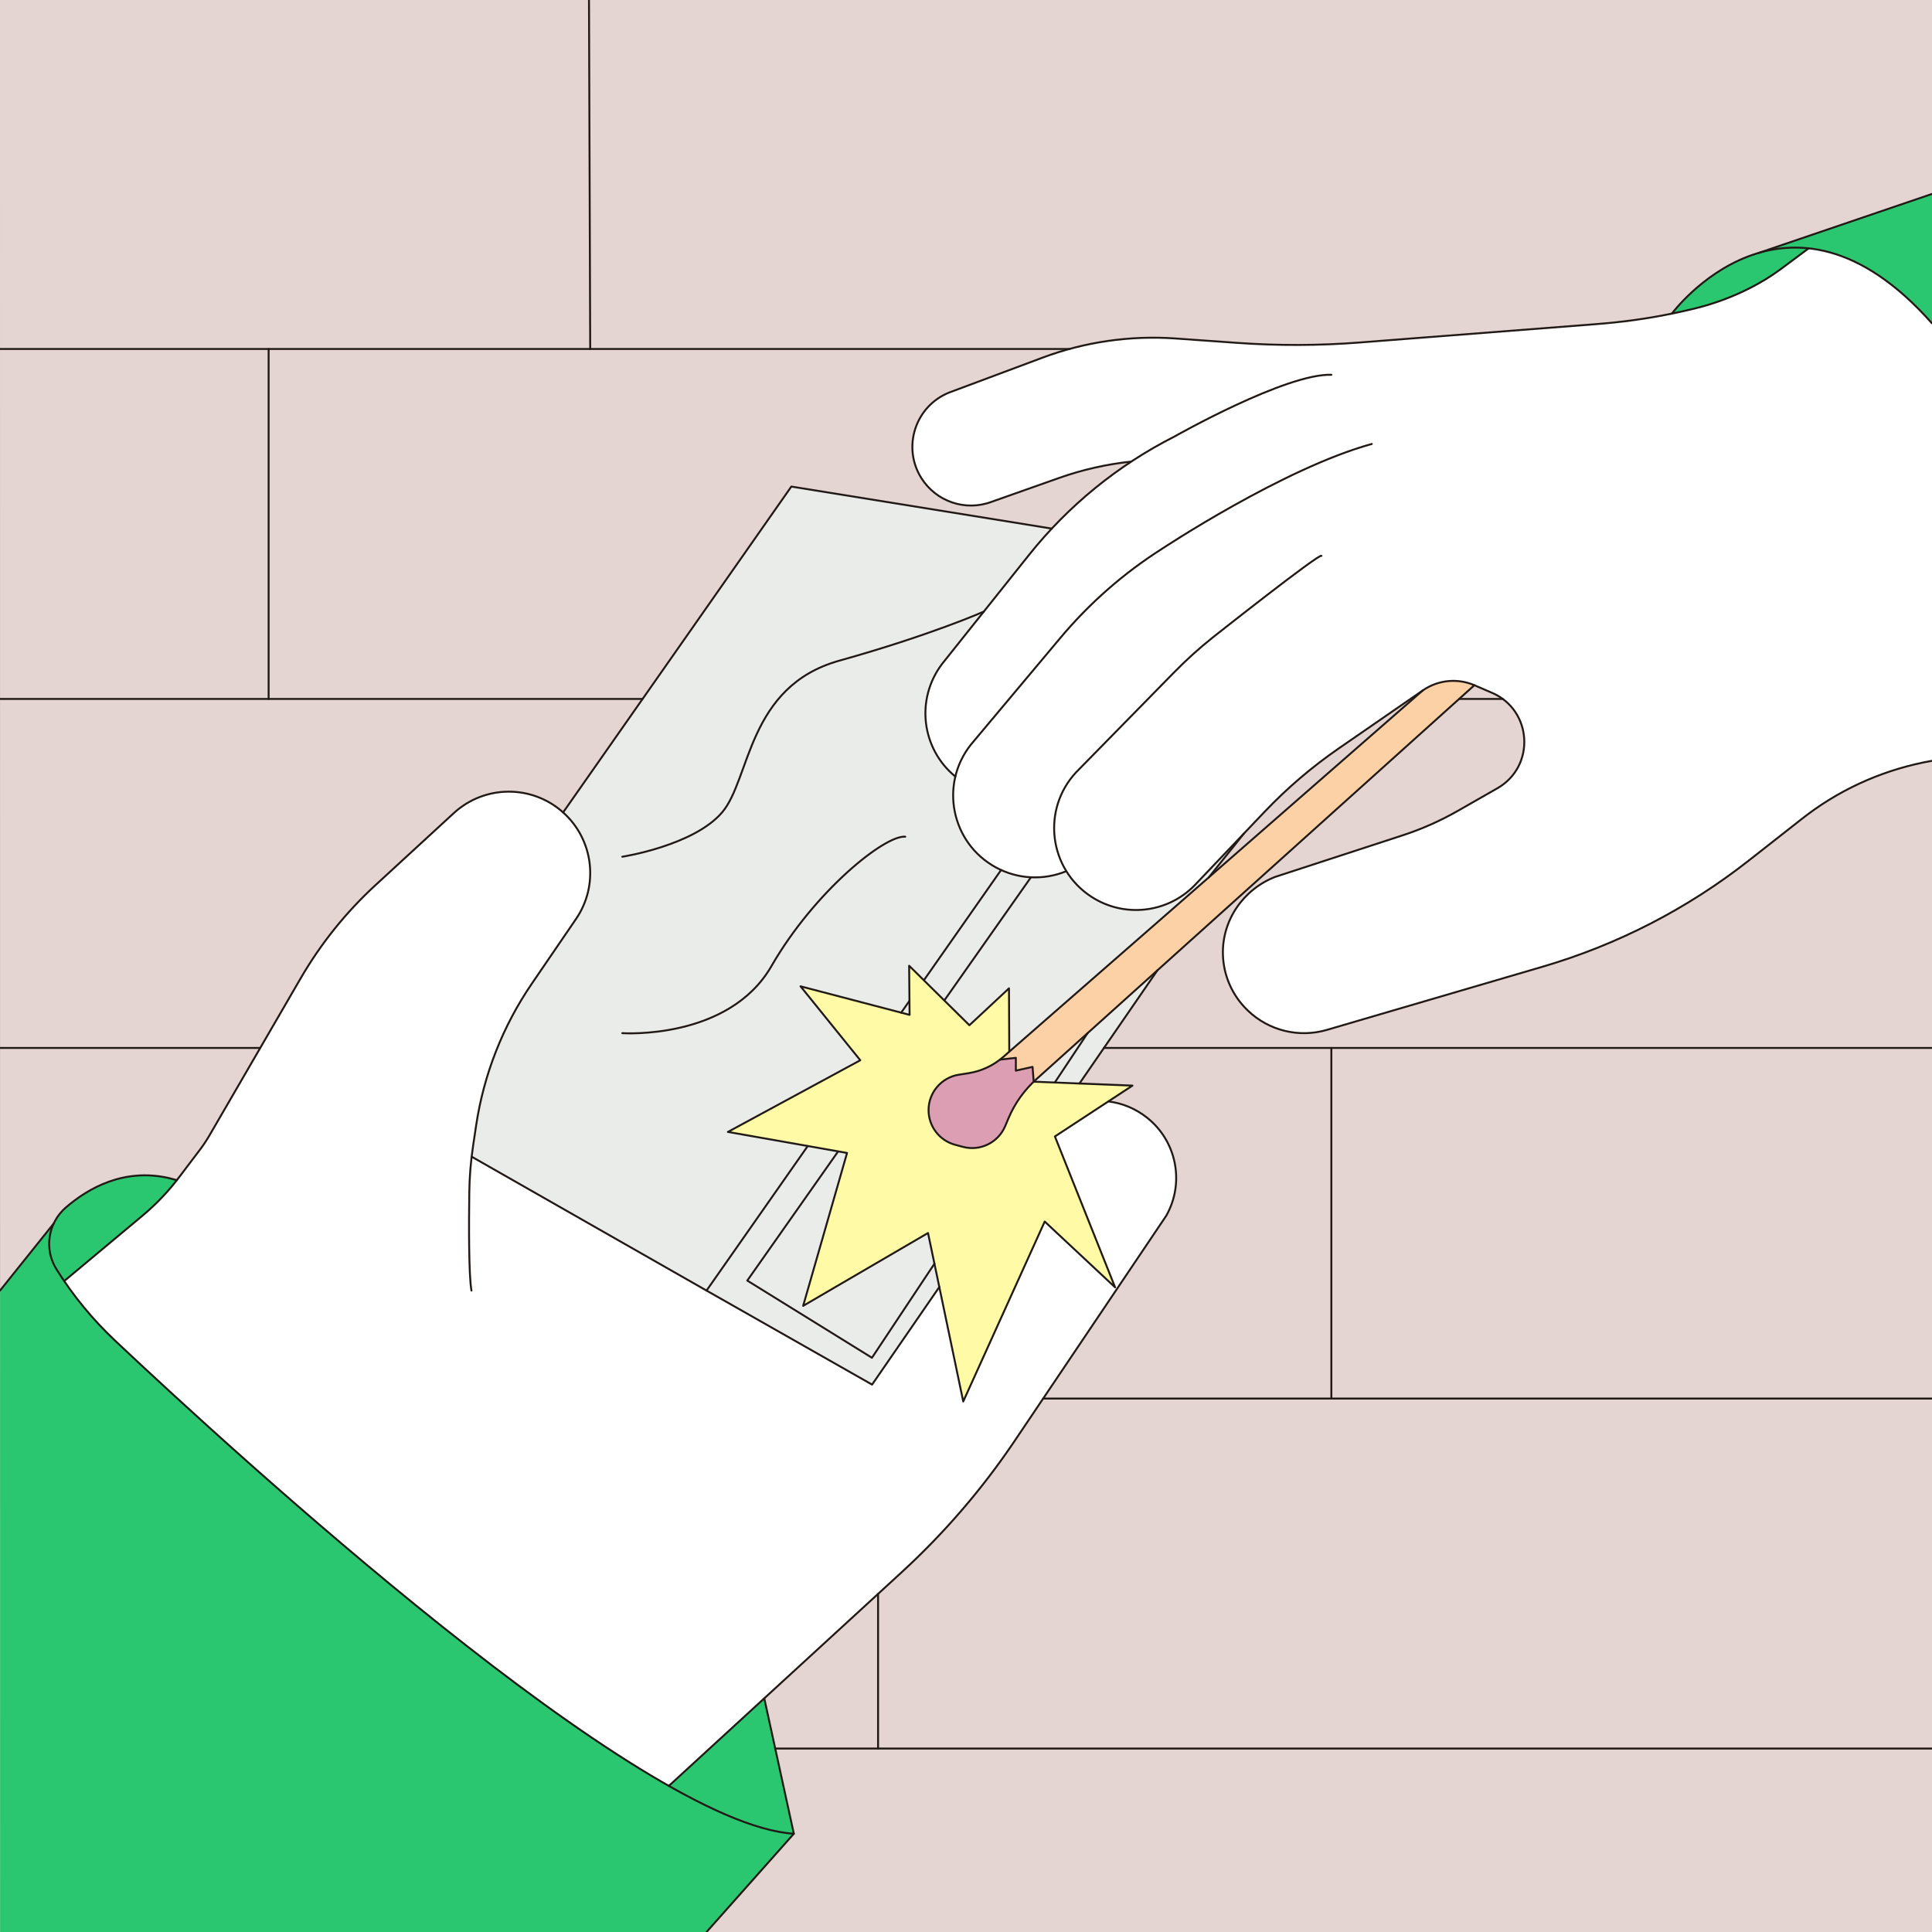<?xml version="1.0" encoding="UTF-8"?><svg id="b" xmlns="http://www.w3.org/2000/svg" viewBox="0 0 1000 1000"><rect x="0" y="0" width="1000" height="1000" fill="#808080" stroke="none"/><defs><style>.c{fill:none;stroke:#211915;stroke-linecap:round;stroke-linejoin:round;}.d{fill:#eaecea;}.e{fill:#fdd1a6;}.f{fill:#e4d4d2;}.g{fill:#fff;}.h{fill:#fffaa5;}.i{fill:#fdf9a7;}.j{fill:#dc9eb2;}.k{fill:#2bc670;}</style></defs><polygon class="f" points="0 0 .06 1000 1000 1000 1000 0 0 0"/><polygon class="k" points="90.65 610.86 87.01 609.7 80.07 608.71 75.93 608.34 69.48 608.54 64.19 609.6 56.75 611.52 46.5 615.98 38.39 621.44 32.44 626.24 29.3 629.87 27.48 634.17 25.44 636.23 .04 668 .06 1000 365.7 1000 371.49 993.47 410.56 949.5 408.43 937.9 394.7 875.29 90.65 610.86"/><polygon class="d" points="451.39 716.67 244.03 598.64 247.88 574.31 253.37 553.43 257.97 541.06 264.39 527.3 272.64 513.35 278.15 504.92 286.96 492.03 294.26 481.34 300.68 471.44 303.11 465.87 304.63 460.37 305.32 454.61 305.49 449.34 304.48 442.74 302.52 436.68 300.07 431.21 294.96 424.03 291.03 420.13 291.99 420 293.64 417.47 409.71 251.92 720.2 302.58 641.96 433.5 630.73 447.89 628.7 450.3 597.75 503.8 451.39 716.67"/><path class="g" d="m33.11,663.17l2.63-2.2,8.23-6.87,11.43-9.55,13.28-11.09,9.14-7.79,5.36-5.21,5.8-6.44,3.87-4.88,4.3-5.67,6.98-9.22,2.03-2.68,1.63-2.8,6.57-11.31,9.16-15.77,11.06-19.28,15.44-26.35,8.64-14.73,7.17-10.8,7.53-9.96,7.72-9.04,7.08-7.44,8.51-8.07,11.57-10.64s12.6-11.58,13.32-12.24,10.64-9.79,10.64-9.79l5.77-5.05,5.71-3.64,4.78-2.17,5.83-1.73,8.68-1,6.65.46,7.04,1.68,7.54,3.36,6.85,4.87,3.93,3.9,5.11,7.18,3.72,8.82.7,2.71.83,5.34v6.52l-.68,5.76-1.53,5.5-2.43,5.57-4.53,7.13-1.89,2.76-7.3,10.69-8.81,12.89-8.71,13.32-5.06,9.06-6.42,13.76-4.6,12.37-3.38,11.56-2.11,9.31-1.62,9.51-2.22,14.82,121.32,69.36,86.04,48.67,97.36-141.24,4.87-2.48,7.68-2.37,7.16-.76,7.89.7,7.92,2.4,6.21,3.28,5.76,4.5,5.4,6.25,2.79,4.64,2.41,5.8,1.49,6.29.46,7.23-.64,5.9-1.64,6.15-1.57,3.79-1.78,3.22-3.56,5.29-57.25,85.03-5.29,7.86-5.52,8.19-3.76,5.58-4.77,7.04-4,5.69-9.93,13.27-10.85,13.23-6.21,7.06-4.57,4.97-5.94,6.21-10.46,10.3-16.57,15.27-6.22,5.71-5.49,5.04-6.98,6.41-12.95,11.89-28.16,25.84-48.5,44.51-4.27-2.45-12.16-7.3-27.31-17.84-17.23-12.09-29.11-21.57-37.95-29.85-24.59-20.21-38.44-32.73-40.72-35.99-38.52-35.2-11.45-10.69-12.43-12.12-9.19-9.88-5.66-7.81-4.04-5.5Z"/><path class="g" d="m1000,167.37l-7.92-8.82-6.38-5.57-8.15-6.49-5.22-4.07-7.13-4.33-9.04-4.2-10.57-3.82-8.28-1.27-1.69.38-7.22,5.22-12.12,8.62-2.54,2.28-5.31,2.48-12.9,6.1-6.65,2.54-8.58,2.63-14.95,3.32-11.75,2.16-19.68,2.86-16.43,1.12-16.19,1.38-60.21,4.43-30.63,2.43-23.67,1.77h-22.72l-19.86-.77-29.97-1.88-11.61-1h-8.52l-13.71.88-12.39,1.55-12.6,2.7-7.99,2.36-38.1,14.4-18.07,6.55-5.11,2.36-6.02,5.24-4.19,5.37-2.09,5.5-1.31,5.37-.3,5.89,1.08,6.55,1.57,4.71,2.75,4.06,3.93,4.98,3.54,3.01,4.06,2.62,5.89,1.96,3.8.65,3.14.12h2.49l4.19-.52,4.45-1.18,23.04-8.51,8.22-2.75,11.68-3.8,9.03-2.49,9.3-1.96,9.65-1.39-1,1.52-5.37,3.8-5.49,3.99-8.24,6.43-12.85,11.86-7.41,7.25-10.38,12.19-9.24,11.83-13.82,17.66-8.9,11.2-6.43,7.74-5.11,6.76-4.12,5.11-2.8,4.28-1.3,3.95-2,5.93-.33,5.11v9.56l1.65,6.76,2.47,6.26,3.13,4.61,3.62,5.11,4.36,3.93-.5,2.6-.64,6.3.44,7,1.6,6.7,1.9,5.1,4,6.6,6.28,7.21,6.02,4.5,4.56,2.37,9.64,3.03,5.77.79,6.94-.05,11.4-2.94,3.15,4.29,5.63,5.49,5.22,3.88,5.63,2.81,4.96,1.88,3.21.94,5.36.4,3.75.27,7.63-.8,3.88-.94,4.15-1.74,5.09-2.41,3.75-2.28,3.62-3.08,3.21-3.88,3.75-4.02,3.88-3.62,21.29-22.28,9.63-9.78,7.1-7.1,6-5.36,6.15-5.21,8.36-6.23,7.28-5.42,11.92-8.2,27.86-18.88,5.88-4.33,5.11-2.17,5.11-.77h5.94s6.91,1.7,6.91,1.7l5.73,2.17,5.88,2.63,3.94,2.68,3.79,3.08,4.13,6.1,2.15,5.38.9,5.38-.36,7.54-2.51,7.36-3.52,5.32-3.3,3.11-5.2,3.59-6.1,3.77-5.74,3.23-8.97,4.84-6.64,3.59-11.84,5.02-12.49,4.75-28.71,9.13-23.9,7.81-9.37,3.12-5.17,2.28-3.12,2.04-5.29,4.08-4.8,5.17-2.54,3.64-3.71,7.17-2.04,6.85-.72,8.17.72,5.77,1.32,6.73,2.64,5.65,3.48,6.01,3.48,4.32s5.05,4.2,5.41,4.56,5.41,3.36,5.41,3.36l8.29,3.48,8.41,1.58h5.77l3.84-.62,5.65-1.2,81.84-23.94,27.02-7.72,22.64-7.2,12.1-5.08,16.46-7.52,18.37-9.61,22.78-13.96,14.68-10.73,12.99-10.05,12.53-9.82,7-5.87,9.26-6.32,8.13-4.86,6.44-3.39,9.71-4.29,10.05-3.73,9.37-2.82,11.44-2.24v-226.4Z"/><polygon class="k" points="1000 167.37 989.36 156.32 982.84 150.71 968.29 139.76 965.2 138.09 956.16 133.89 951.37 131.75 942.45 129.38 936.19 128.54 916.28 143.01 911.5 146.34 903.91 149.9 896.91 153.22 882.65 158.26 870.93 161.11 865.35 162.35 867.76 159.28 873.85 152.51 881.98 145.63 892.7 138.52 902.74 133.78 916.52 128.79 924.74 125.88 1000.08 100.38 1000 167.37"/><polyline class="i" points="468.28 603.12 477.54 610.69 486.96 614.95"/><polyline class="h" points="546.27 588.8 576.51 665.35 540.7 631.84 498.63 724.74 480.19 638.48 415.92 675.71 438.04 597.08 377.34 585.86 445.09 548.88 415.67 510.91 471.05 524.85 471.32 500.94 501.72 530.52 522.11 511.66 522.9 556.39 534.8 559.51 586.15 561.91 545.96 587.98"/><polygon class="e" points="733.36 359.87 606.12 471.23 531.32 536.49 519.15 547.2 515.99 549.9 510.92 552.61 503.48 555.08 498.3 556.1 492.66 557.23 488.94 558.8 483.65 564.33 481.62 568.61 480.61 572.44 480.72 576.95 482.39 582.53 485.56 587.2 490.3 590.92 496.04 592.84 501.34 594.25 506.07 594.25 510.24 592.84 513.17 591.6 515.99 589.23 518.92 585.74 520.5 581.68 523.2 575.93 525.34 571.88 527.82 568.27 532.11 562.86 536.16 558.8 763.14 355.01 761.34 354.06 759.35 353.23 754.3 352.31 751.25 352.59 746.62 353.02 741.82 354.44 737.46 356.5 733.36 359.87"/><polygon class="j" points="518.02 548.49 525.75 547.66 525.84 554.08 534.14 552.27 534.8 559.51 530.69 564.53 527.82 568.27 525.34 571.88 522.03 578.43 521.06 580.82 519.67 584.35 518.02 586.8 515.99 589.23 513.17 591.6 509.3 593.16 507.08 593.9 504.94 594.14 501.34 594.25 496.8 593.4 490.3 590.92 485.56 587.2 482.87 583.49 481.01 578.43 480.61 572.44 481.24 569.82 482.73 565.84 484.46 562.96 486.6 560.74 488.94 558.8 492.66 557.23 495.56 556.55 500.91 555.73 506.17 554.74 510.21 553.01 513.66 550.95 518.02 548.49"/><line class="i" x1="503.46" y1="616.08" x2="511.19" y2="613.91"/><line class="c" x1="478.27" y1="507.27" x2="518.16" y2="450.31"/><line class="c" x1="466.45" y1="524.15" x2="470.62" y2="518.19"/><polyline class="c" points="486.23 666.09 451.39 716.67 365.7 668 418.05 593.24"/><line class="c" x1="599.07" y1="502.25" x2="558.73" y2="560.82"/><path class="c" d="m763.14,354.66l-226.87,204.08c-6.14,5.53-11,12.34-14.22,19.94l-1.79,4.24c-3.61,8.53-12.96,13.09-21.91,10.68l-3.99-1.07c-8.08-2.17-13.7-9.48-13.74-17.84h0c-.04-9.18,6.64-17.02,15.71-18.43l4.87-.76c6.7-1.04,12.97-3.96,18.08-8.43l217.23-189.78"/><path class="c" d="m683.98,287.72c-.57-1.82-56.08,42.08-56.08,42.08-7.33,5.83-13.87,11.77-20.46,18.49l-50.42,51.42c-17.98,19.26-14.21,50.09,7.88,64.45h0c16.95,11.02,39.33,8.54,53.45-5.94l36.25-38.09c11.62-12.21,24.48-23.2,38.36-32.77l43.55-30.05c7.83-5.4,17.89-6.4,26.63-2.64l9.11,3.92c20.96,9.01,22.6,38.1,2.79,49.42l-20.47,11.69c-9.07,5.18-18.65,9.43-28.58,12.67l-65.99,21.52c-16.4,6.43-27.53,22.38-27.02,40.19.3,10.44,4.47,20.89,12.91,28.99h0c10.85,10.42,26.45,14.23,40.89,10l111.71-32.72c38.66-11.32,74.8-29.92,106.49-54.79l27.88-21.88c.89-.7,1.79-1.39,2.7-2.07,19.2-14.4,41.32-23.74,64.43-27.82"/><path class="c" d="m551.71,451.01c-11.47,4.66-24.76,4.21-36.24-2.04h0c-23.14-12.6-29.29-43.04-12.87-63.64l46.27-55.19c15.05-17.95,32.73-33.44,52.4-45.96,0,0,63.06-41.84,108.76-54.38"/><path class="c" d="m494.49,401.93c-17.28-14.05-20.91-39.77-6.83-58.34l44.9-56.3c20.44-25.63,46.15-46.56,75.39-61.37,0,0,57.61-32.69,81.17-31.93"/><path class="c" d="m585.24,238.95c-12.58,1.36-25,4.17-37.01,8.42l-34.94,12.35c-13.55,5.11-28.81-.07-36.46-12.36h0c-9.96-16.01-3.06-37.14,14.44-44.18l48.29-18.04c21.98-8.21,45.47-11.6,68.87-9.94l31.99,2.27c21.15,1.5,42.39,1.44,63.53-.21l121.08-9.4c3.57-.28,7.14-.6,10.71-.97,13.96-1.44,27.79-3.89,41.42-7.2,10.07-2.45,19.82-6.08,29.04-10.81h0c5.3-2.71,10.37-5.83,15.18-9.34l14.79-11.02"/><polyline class="c" points="291.47 420.51 409.59 251.85 544.39 273.6"/><line class="c" x1="365.7" y1="668" x2="244.38" y2="598.84"/><path class="c" d="m244.03,668c-1.44-7.84-1.34-34.49-1.13-50.58.1-8.15.76-16.29,1.97-24.35l1.58-10.57c3.94-26.28,13.77-51.33,28.76-73.27l22.95-33.59c11.92-17.45,9.06-41.03-6.68-55.13h0c-16.15-14.47-40.65-14.31-56.61.37l-40.53,37.27c-15.24,14.01-28.27,30.24-38.67,48.14l-47.23,81.35c-1.52,2.61-3.19,5.13-5.02,7.54l-10.79,14.25c-5.5,7.27-11.82,13.89-18.81,19.74l-40.36,33.71"/><path class="c" d="m574.01,570.14c6.97.9,13.79,3.68,19.73,8.39h0c15.32,12.16,19.53,33.66,9.92,50.71l-78.46,116.54c-16.74,24.86-36.35,47.67-58.43,67.94l-120.58,110.66"/><path class="c" d="m395.59,879.1l15.3,70.04c-80.11-5.08-289.03-196.53-351.33-255.23-11.63-10.96-21.81-23.35-30.31-36.89h0c-6.54-10.41-4.47-24.01,4.84-32.04,11.77-10.15,30.08-20.38,53.06-15.28l4.41,1.16"/><line class="c" x1="410.88" y1="949.14" x2="365.7" y2="1000"/><line class="c" x1="27.77" y1="633.32" y2="668"/><path class="c" d="m865.35,162.34s59.26-80.17,134.65,5.03"/><line class="c" x1="910.28" y1="130.92" x2="1000" y2="100.38"/><line class="c" y1="180.63" x2="553.55" y2="180.63"/><line class="c" x1="755.4" y1="361.78" x2="777.85" y2="361.78"/><line class="c" x1=".06" y1="361.78" x2="332.52" y2="361.78"/><line class="c" x1="571.36" y1="542.41" x2="1000.03" y2="542.41"/><line class="c" x1=".03" y1="542.41" x2="134.56" y2="542.41"/><line class="c" x1="539.94" y1="723.89" x2="1000.08" y2="723.89"/><line class="c" x1="401.25" y1="905.04" x2="1000.03" y2="905.04"/><line class="c" x1="304.86" x2="305.49" y2="180.63"/><line class="c" x1="689.11" y1="723.89" x2="689.11" y2="542.41"/><line class="c" x1="454.49" y1="825" x2="454.49" y2="905.04"/><line class="c" x1="139.04" y1="180.63" x2="139.04" y2="361.78"/><line class="c" x1="545.96" y1="560.31" x2="562.93" y2="534.76"/><polyline class="c" points="433.61 596.26 386.79 662.83 451.32 702.78 483.69 654.05"/><line class="c" x1="533.6" y1="454.09" x2="488.89" y2="517.67"/><path class="c" d="m322.1,443.44s36.89-5.69,51.64-22.93,13.12-65.25,60.66-78.54c47.54-13.29,74.81-25.41,74.81-25.41"/><path class="c" d="m322.1,534.76s55.05,3.78,77.23-34.76c22.19-38.53,58.57-67.82,69.22-66.93"/><polyline class="c" points="522.39 544.34 522.25 511.56 501.76 530.66 470.57 499.87 470.8 525.29 414.35 510.51 445.28 548.79 376.76 585.88 438.43 596.77 415.71 675.91 480.34 638.2 498.57 725.4 540.74 632.27 577.18 666.33 546.02 588.23 586.15 561.91 535.04 559.88 534.45 552.22 525.8 554.16 525.8 547.54 517.58 548.47"/><line class="c" x1="643.95" y1="431.31" x2="625.67" y2="454.14"/></svg>